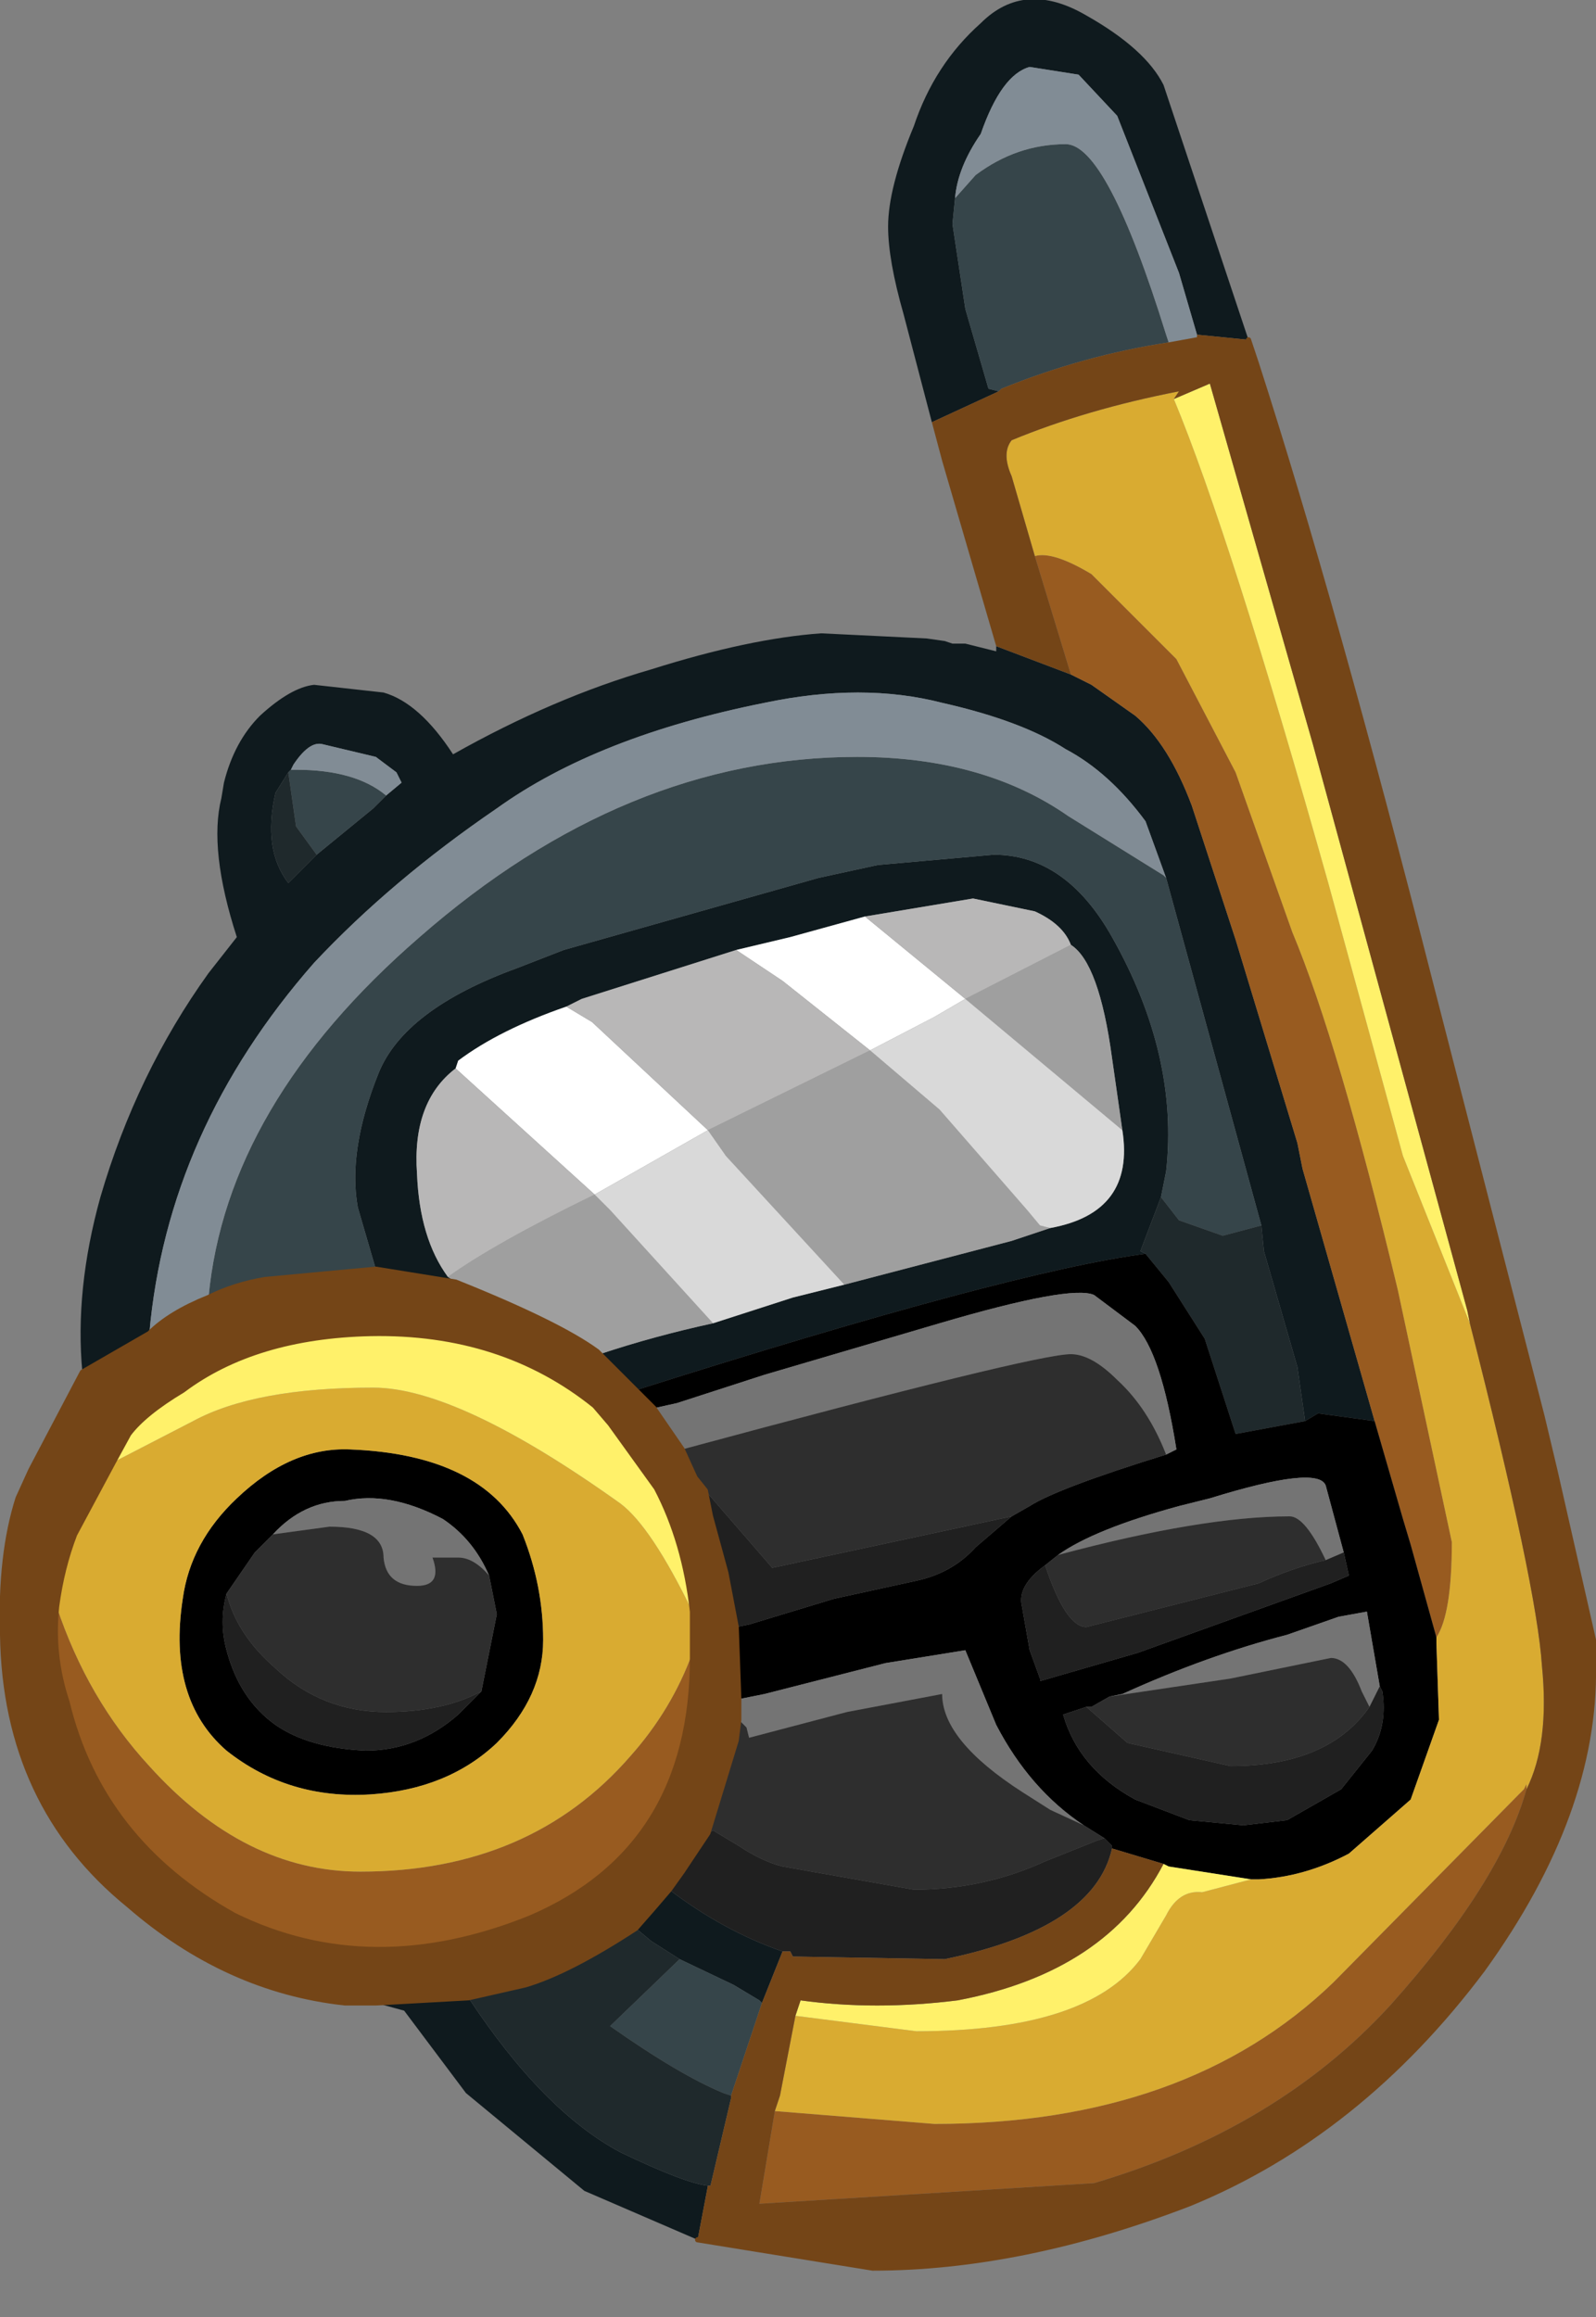 <?xml version="1.0" encoding="utf-8"?>
<svg version="1.1" id="Layer_1"
xmlns="http://www.w3.org/2000/svg"
xmlns:xlink="http://www.w3.org/1999/xlink"
xmlns:author="http://www.sothink.com"
width="31px" height="45px"
xml:space="preserve">
<rect width="100%" height="100%" fill="#808080" stroke="none"/>
<g id="513" transform="matrix(1, 0, 0, 1, 1.1, 1.5)">
<path style="fill:#0F1A1E;fill-opacity:1" d="M22.15,5L21.8 3.8L20.6 0.75L19.85 -0.05L18.9 -0.2Q18.35 -0.05 17.95 1.1Q17.5 1.75 17.45 2.35L17.4 2.85L17.65 4.5L18.1 6.05L18.3 6.1L17 6.7L16.45 4.6Q16.15 3.55 16.15 2.9Q16.15 2.15 16.65 0.95Q17.05 -0.25 17.95 -1.05Q18.8 -1.9 20 -1.2Q21.15 -0.55 21.5 0.15L23.15 5.1L22.15 5M8,37.3Q9.45 39.5 10.95 40.3Q12.2 40.9 12.65 40.95L12.45 42L10.25 41.05L7.95 39.15L6.75 37.55L6.2 37.4L8 37.3M0.5,25.15Q0.35 23.55 0.85 21.75Q1.55 19.35 2.95 17.4L3.5 16.7Q2.95 15 3.2 14L3.25 13.7Q3.45 12.9 3.95 12.4Q4.55 11.85 5 11.8L6.35 11.95Q7.05 12.15 7.7 13.15Q9.65 12.05 11.55 11.5Q13.45 10.9 14.85 10.8L16.9 10.9L17.25 10.95L17.4 11L17.65 11L18.25 11.15L18.25 11.05L19.7 11.6L20 11.75L20.1 11.8L20.95 12.4Q21.6 12.95 22.05 14.15L22.9 16.75L24.1 20.7L24.2 21.2L25.6 26.1L24.5 25.95L24.25 26.1L24.1 25.05L23.45 22.8L23.4 22.3L21.55 15.55L21.15 14.45Q20.45 13.5 19.6 13.05Q18.75 12.5 17.2 12.15Q15.65 11.75 13.75 12.15Q10.5 12.8 8.55 14.2Q6.5 15.6 5 17.2Q2.15 20.45 1.8 24.4L0.5 25.15M14.1,36.4L13.7 37.4L13.65 37.35L13.15 37.05L12.1 36.55L11.55 36.2L11.25 35.95L11.6 35.55L11.9 35.2Q12.95 36 14.1 36.4M19,16.2L17.8 15.95L15.7 16.3L14.25 16.7L13.2 16.95L10.2 17.9L9.9 18.05Q8.6 18.5 7.8 19.1L7.75 19.25Q6.9 19.9 7 21.3Q7.05 22.55 7.6 23.3L7.75 23.4L6.2 23.15L5.85 21.95Q5.65 20.85 6.25 19.35Q6.75 18.1 8.95 17.3L9.85 16.95L14.8 15.55L15.95 15.3L18.2 15.1Q19.6 15.1 20.5 16.7Q21.8 19 21.55 21.25L21.45 21.75L21.05 22.8L21.15 22.85Q18.5 23.2 11.25 25.5L10.55 24.8Q11.6 24.45 12.75 24.2L14.3 23.7L15.3 23.45L18.55 22.6L19.3 22.35Q20.95 22.05 20.7 20.45L20.5 19.05Q20.25 17.2 19.7 16.85Q19.55 16.45 19 16.2M6.7,13.7L6.6 13.5L6.2 13.2L5.15 12.95Q4.9 12.9 4.6 13.35L4.55 13.45L4.5 13.5L4.25 13.9Q4 15 4.5 15.65L5.05 15.1L6.15 14.2L6.4 13.95L6.7 13.7" />
<path style="fill:#36454A;fill-opacity:1" d="M18.3,6.1L18.1 6.05L17.65 4.5L17.4 2.85L17.45 2.35L17.85 1.9Q18.65 1.3 19.6 1.3Q20.4 1.3 21.55 5L21.6 5.15Q19.95 5.4 18.35 6.05L18.3 6.1M12.95,39.15Q12.1 38.8 10.75 37.85L12.1 36.55L13.15 37.05L13.65 37.35L13.7 37.4L13.1 39.2L12.95 39.15M4.05,23.35Q3.45 23.45 2.95 23.7Q3.3 19.95 7.05 16.7Q11.05 13.2 15.55 13.2Q18 13.2 19.65 14.35L21.5 15.5L21.55 15.55L23.4 22.3L22.65 22.5L21.8 22.2L21.45 21.75L21.55 21.25Q21.8 19 20.5 16.7Q19.6 15.1 18.2 15.1L15.95 15.3L14.8 15.55L9.85 16.95L8.95 17.3Q6.75 18.1 6.25 19.35Q5.65 20.85 5.85 21.95L6.2 23.15L4.05 23.35M4.5,13.5L4.55 13.45L4.65 13.45Q5.8 13.45 6.4 13.95L6.15 14.2L5.05 15.1L4.65 14.55L4.5 13.5" />
<path style="fill:#985B20;fill-opacity:1" d="M17.05,39.75Q21.95 39.75 24.8 37L28.4 33.35L28.45 33.3L28.5 33.25L28.55 33.15L28.55 33.25Q28.05 35.05 25.9 37.45Q23.7 39.85 20.15 40.9L13.65 41.3L13.95 39.5L17.05 39.75M25.6,26.1L24.2 21.2L24.1 20.7L22.9 16.75L22.05 14.15Q21.6 12.95 20.95 12.4L20.1 11.8L20 11.75L19.7 11.6L19 9.3Q19.35 9.2 20.1 9.65L21.75 11.3L22.9 13.5L24 16.6Q24.9 18.75 26.05 23.55L27.1 28.45Q27.1 29.85 26.8 30.3L26.3 28.5L26.15 28L25.6 26.1M1.8,32.8Q3.65 34.85 5.9 34.85Q9.2 34.85 11.15 32.6Q11.95 31.7 12.35 30.6L12.35 30.7Q12.35 34.4 9.2 35.75Q6.1 37 3.45 35.7Q0.85 34.25 0.2 31.55Q-0.1 30.65 0 29.7Q0.6 31.5 1.8 32.8" />
<path style="fill:#1F292C;fill-opacity:1" d="M13.1,39.2L13.1 39.25L12.7 40.95L12.65 40.95Q12.2 40.9 10.95 40.3Q9.45 39.5 8 37.3L9.1 37.05Q9.95 36.8 11.25 35.95L11.55 36.2L12.1 36.55L10.75 37.85Q12.1 38.8 12.95 39.15L13.1 39.2M22.9,26.35L22.3 24.5L21.6 23.4L21.15 22.85L21.05 22.8L21.45 21.75L21.8 22.2L22.65 22.5L23.4 22.3L23.45 22.8L24.1 25.05L24.25 26.1L22.9 26.35M4.65,14.55L5.05 15.1L4.5 15.65Q4 15 4.25 13.9L4.5 13.5L4.65 14.55" />
<path style="fill:#000000;fill-opacity:1" d="M26.15,28L26.3 28.5L26.8 30.3L26.8 30.4L26.85 31.9L26.3 33.45L25.1 34.5Q24.25 34.95 23.35 35L23.2 35L21.6 34.75L21.5 34.7L20.5 34.4L20.5 34.35L20.35 34.2L19.95 33.95Q18.9 33.25 18.25 32L17.65 30.55L16.1 30.8L13.75 31.4L13.25 31.5L13.2 30.1L13.45 30.05L15.1 29.55L16.7 29.2Q17.4 29.05 17.85 28.55L18.55 27.95L18.9 27.75Q19.45 27.4 21.55 26.75L21.75 26.65Q21.45 24.75 20.95 24.25L20.15 23.65Q19.7 23.45 17.15 24.2L13.75 25.2L12.05 25.75L11.6 25.85L11.25 25.5Q18.5 23.2 21.15 22.85L21.6 23.4L22.3 24.5L22.9 26.35L24.25 26.1L24.5 25.95L25.6 26.1L26.15 28M24.65,27.35Q24.5 26.95 22.4 27.6L21.8 27.75Q20.15 28.2 19.45 28.7L19.2 28.9Q18.65 29.3 18.75 29.7L18.9 30.55L19.1 31.1L19.1 31.15L21 30.6L24.75 29.25L25.1 29.1L25 28.65L24.65 27.35M19.55,31.8Q19.85 32.85 20.95 33.45L22 33.85L23.05 33.95L23.9 33.85L24.95 33.25L25.55 32.5Q25.85 32 25.75 31.35L25.7 31.25L25.45 29.8L24.9 29.9L23.9 30.25Q22.35 30.65 20.7 31.4L20.45 31.45L20.1 31.65L20 31.65L19.55 31.8M3.3,30.55Q3.55 31.5 4.25 32Q4.9 32.45 6 32.5Q7 32.5 7.8 31.8L8.25 31.35L8.55 29.85L8.4 29.1Q8.1 28.4 7.5 28Q6.45 27.45 5.6 27.65Q4.8 27.65 4.2 28.3L3.85 28.65L3.3 29.45Q3.15 30 3.3 30.55M9.45,30.35Q9.45 31.45 8.55 32.35Q7.6 33.25 6.1 33.35Q4.5 33.45 3.3 32.5Q2.15 31.5 2.45 29.55Q2.6 28.45 3.5 27.6Q4.55 26.6 5.7 26.65Q8.25 26.75 9.05 28.3Q9.45 29.3 9.45 30.35" />
<path style="fill:#FFFFFF;fill-opacity:1" d="M7.75,19.25L7.8 19.1Q8.6 18.5 9.9 18.05L10.4 18.35L12.65 20.45L10.45 21.7L7.75 19.25M14.1,17.55L13.2 16.95L14.25 16.7L15.7 16.3L17.65 17.9L17.05 18.25L15.8 18.9L14.1 17.55" />
<path style="fill:#9F9F9F;fill-opacity:1" d="M17.65,17.9L19.7 16.85Q20.25 17.2 20.5 19.05L20.7 20.45L17.65 17.9M12.75,20.4L15.8 18.9L17.15 20.05L18.85 22L19.1 22.3L19.3 22.35L18.55 22.6L15.3 23.45L13 20.95L12.65 20.45L12.75 20.4M10.5,24.75Q9.75 24.2 7.75 23.4L7.6 23.3Q8.5 22.65 10.45 21.7L10.75 22L12.75 24.2Q11.6 24.45 10.55 24.8L10.5 24.75" />
<path style="fill:#B8B7B7;fill-opacity:1" d="M15.7,16.3L17.8 15.95L19 16.2Q19.55 16.45 19.7 16.85L17.65 17.9L15.7 16.3M10.45,21.7Q8.5 22.65 7.6 23.3Q7.05 22.55 7 21.3Q6.9 19.9 7.75 19.25L10.45 21.7M9.9,18.05L10.2 17.9L13.2 16.95L14.1 17.55L15.8 18.9L12.75 20.4L12.65 20.45L10.4 18.35L9.9 18.05" />
<path style="fill:#D9D9D9;fill-opacity:1" d="M19.1,22.3L18.85 22L17.15 20.05L15.8 18.9L17.05 18.25L17.65 17.9L20.7 20.45Q20.95 22.05 19.3 22.35L19.1 22.3M10.45,21.7L12.65 20.45L13 20.95L15.3 23.45L14.3 23.7L12.75 24.2L10.75 22L10.45 21.7" />
<path style="fill:#747474;fill-opacity:1" d="M20.6,25.3Q20.1 24.8 19.7 24.8Q19 24.8 12.15 26.65L11.6 25.85L12.05 25.75L13.75 25.2L17.15 24.2Q19.7 23.45 20.15 23.65L20.95 24.25Q21.45 24.75 21.75 26.65L21.55 26.75Q21.2 25.85 20.6 25.3M19.3,33.65L18.75 33.3Q17.2 32.3 17.2 31.4L15.35 31.75L13.45 32.25L13.4 32.05L13.25 31.9L13.25 31.5L13.75 31.4L16.1 30.8L17.65 30.55L18.25 32Q18.9 33.25 19.95 33.95L19.3 33.65M19.45,28.7Q20.15 28.2 21.8 27.75L22.4 27.6Q24.5 26.95 24.65 27.35L25 28.65L24.65 28.8Q24.25 27.95 23.95 27.95Q22.25 27.95 19.45 28.7M25.5,31.65L25.35 31.35Q25.1 30.7 24.75 30.7L22.8 31.1L20.45 31.45L20.7 31.4Q22.35 30.65 23.9 30.25L24.9 29.9L25.45 29.8L25.7 31.25L25.5 31.65M5.6,27.65Q6.45 27.45 7.5 28Q8.1 28.4 8.4 29.1Q8.1 28.75 7.8 28.75L7.3 28.75Q7.5 29.3 7 29.3Q6.4 29.3 6.35 28.75Q6.35 28.15 5.3 28.15L4.2 28.3Q4.8 27.65 5.6 27.65" />
<path style="fill:#2E2E2E;fill-opacity:1" d="M21.55,26.75Q19.45 27.4 18.9 27.75L18.55 27.95L13.9 28.95L12.6 27.45L12.4 27.2L12.15 26.65Q19 24.8 19.7 24.8Q20.1 24.8 20.6 25.3Q21.2 25.85 21.55 26.75M20.2,34.25L19.2 34.65Q18 35.2 16.65 35.2L14.1 34.75Q13.7 34.65 13.25 34.35L12.75 34.05L12.65 34.1L13.2 32.3L13.25 31.9L13.4 32.05L13.45 32.25L15.35 31.75L17.2 31.4Q17.2 32.3 18.75 33.3L19.3 33.65L19.95 33.95L20.35 34.2L20.2 34.25M23.95,27.95Q24.25 27.95 24.65 28.8Q24 28.95 23.35 29.25L20 30.1Q19.6 30.1 19.2 28.9L19.45 28.7Q22.25 27.95 23.95 27.95M22.8,31.1L24.75 30.7Q25.1 30.7 25.35 31.35L25.5 31.65Q24.7 32.8 22.8 32.8L20.8 32.35L20 31.65L20.1 31.65L20.45 31.45L22.8 31.1M8.55,29.85L8.25 31.35Q7.5 31.75 6.4 31.75Q5.15 31.75 4.25 30.9Q3.5 30.25 3.3 29.45L3.85 28.65L4.2 28.3L5.3 28.15Q6.35 28.15 6.35 28.75Q6.4 29.3 7 29.3Q7.5 29.3 7.3 28.75L7.8 28.75Q8.1 28.75 8.4 29.1L8.55 29.85" />
<path style="fill:#202020;fill-opacity:1" d="M11.9,35.2L12.15 34.85L12.45 34.4L12.65 34.1L12.75 34.05L13.25 34.35Q13.7 34.65 14.1 34.75L16.65 35.2Q18 35.2 19.2 34.65L20.2 34.25L20.35 34.2L20.5 34.35L20.5 34.4Q20.15 35.95 17.25 36.55L14.35 36.5L14.3 36.5L14.25 36.4L14.1 36.4Q12.95 36 11.9 35.2M13,29.05L12.7 27.95L12.6 27.45L13.9 28.95L18.55 27.95L17.85 28.55Q17.4 29.05 16.7 29.2L15.1 29.55L13.45 30.05L13.2 30.1L13 29.05M20,30.1L23.35 29.25Q24 28.95 24.65 28.8L25 28.65L25.1 29.1L24.75 29.25L21 30.6L19.1 31.15L19.1 31.1L18.9 30.55L18.75 29.7Q18.65 29.3 19.2 28.9Q19.6 30.1 20 30.1M25.7,31.25L25.75 31.35Q25.85 32 25.55 32.5L24.95 33.25L23.9 33.85L23.05 33.95L22 33.85L20.95 33.45Q19.85 32.85 19.55 31.8L20 31.65L20.8 32.35L22.8 32.8Q24.7 32.8 25.5 31.65L25.7 31.25M3.3,29.45Q3.5 30.25 4.25 30.9Q5.15 31.75 6.4 31.75Q7.5 31.75 8.25 31.35L7.8 31.8Q7 32.5 6 32.5Q4.9 32.45 4.25 32Q3.55 31.5 3.3 30.55Q3.15 30 3.3 29.45" />
<path style="fill:#818C95;fill-opacity:1" d="M21.6,5.15L21.55 5Q20.4 1.3 19.6 1.3Q18.65 1.3 17.85 1.9L17.45 2.35Q17.5 1.75 17.95 1.1Q18.35 -0.05 18.9 -0.2L19.85 -0.05L20.6 0.75L21.8 3.8L22.15 5L22.15 5.05L21.6 5.15M21.5,15.5L19.65 14.35Q18 13.2 15.55 13.2Q11.05 13.2 7.05 16.7Q3.3 19.95 2.95 23.7Q2.2 24 1.8 24.4Q2.15 20.45 5 17.2Q6.5 15.6 8.55 14.2Q10.5 12.8 13.75 12.15Q15.65 11.75 17.2 12.15Q18.75 12.5 19.6 13.05Q20.45 13.5 21.15 14.45L21.55 15.55L21.5 15.5M4.55,13.45L4.6 13.35Q4.9 12.9 5.15 12.95L6.2 13.2L6.6 13.5L6.7 13.7L6.4 13.95Q5.8 13.45 4.65 13.45L4.55 13.45" />
<path style="fill:#D9AB31;fill-opacity:1" d="M26.8,30.3Q27.1 29.85 27.1 28.45L26.05 23.55Q24.9 18.75 24 16.6L22.9 13.5L21.75 11.3L20.1 9.65Q19.35 9.2 19 9.3L18.55 7.75Q18.35 7.3 18.55 7.05Q20 6.45 21.8 6.1L21.7 6.25Q22.8 8.9 24.7 15.65L26.15 20.95L27.45 24.2Q28.75 29.3 28.85 30.85Q29 32.35 28.55 33.25L28.55 33.15L28.5 33.25L28.45 33.3L28.4 33.35L24.8 37Q21.95 39.75 17.05 39.75L13.95 39.5L14.05 39.2L14.35 37.65L16.7 37.95Q20 37.95 21.05 36.55L21.55 35.7Q21.8 35.2 22.25 35.25L23.2 35L23.35 35Q24.25 34.95 25.1 34.5L26.3 33.45L26.85 31.9L26.8 30.4L26.8 30.3M0,29.7Q0.1 28.95 0.35 28.3L1.1 26.9L2.65 26.1Q3.85 25.45 6.15 25.45Q7.8 25.45 10.95 27.7Q11.55 28.15 12.35 29.8L12.35 30.6Q11.95 31.7 11.15 32.6Q9.2 34.85 5.9 34.85Q3.65 34.85 1.8 32.8Q0.6 31.5 0 29.7M9.05,28.3Q8.25 26.75 5.7 26.65Q4.55 26.6 3.5 27.6Q2.6 28.45 2.45 29.55Q2.15 31.5 3.3 32.5Q4.5 33.45 6.1 33.35Q7.6 33.25 8.55 32.35Q9.45 31.45 9.45 30.35Q9.45 29.3 9.05 28.3" />
<path style="fill:#FFF16A;fill-opacity:1" d="M26.15,20.95L24.7 15.65Q22.8 8.9 21.7 6.25L22.4 5.95L24.4 12.95L27.4 23.95L27.45 24.2L26.15 20.95M21.6,34.75L23.2 35L22.25 35.25Q21.8 35.2 21.55 35.7L21.05 36.55Q20 37.95 16.7 37.95L14.35 37.65L14.45 37.35Q15.9 37.55 17.5 37.35Q20.4 36.8 21.5 34.7L21.6 34.75M10.95,27.7Q7.8 25.45 6.15 25.45Q3.85 25.45 2.65 26.1L1.1 26.9L1.4 26.35Q1.7 25.95 2.45 25.5Q3.85 24.45 6.1 24.4Q8.65 24.35 10.45 25.8L10.75 26.15L11.65 27.4Q12.2 28.45 12.35 29.8Q11.55 28.15 10.95 27.7" />
<path style="fill:#744517;fill-opacity:1" d="M19.7,11.6L18.25 11.05L17.2 7.45L17 6.7L18.3 6.1L18.35 6.05Q19.95 5.4 21.6 5.15L22.15 5.05L22.15 5L23.15 5.1L23.3 5.55Q24.8 10.2 26.7 17.65L28.85 26L29.1 27.05L29.85 30.35L29.85 30.85Q29.9 33.7 27.7 36.75Q25.3 39.95 22 41.3Q18.75 42.55 15.85 42.55L12.45 42L12.65 40.95L12.7 40.95L13.1 39.25L13.1 39.2L13.7 37.4L14.1 36.4L14.25 36.4L14.3 36.5L14.35 36.5L17.25 36.55Q20.15 35.95 20.5 34.4L21.5 34.7Q20.4 36.8 17.5 37.35Q15.9 37.55 14.45 37.35L14.35 37.65L14.05 39.2L13.95 39.5L13.65 41.3L20.15 40.9Q23.7 39.85 25.9 37.45Q28.05 35.05 28.55 33.25Q29 32.35 28.85 30.85Q28.75 29.3 27.45 24.2L27.4 23.95L24.4 12.95L22.4 5.95L21.7 6.25L21.8 6.1Q20 6.45 18.55 7.05Q18.35 7.3 18.55 7.75L19 9.3L19.7 11.6M1.8,24.4Q2.2 24 2.95 23.7Q3.45 23.45 4.05 23.35L6.2 23.15L7.75 23.4Q9.75 24.2 10.5 24.75L10.55 24.8L11.25 25.5L11.6 25.85L12.15 26.65L12.4 27.2L12.6 27.45L12.7 27.95L13 29.05L13.2 30.1L13.25 31.5L13.25 31.9L13.2 32.3L12.65 34.1L12.45 34.4L12.15 34.85L11.9 35.2L11.6 35.55L11.25 35.95Q9.95 36.8 9.1 37.05L8 37.3L6.2 37.4L5.6 37.4Q3.3 37.15 1.4 35.5Q-1 33.55 -1.05 30.25Q-1.1 28.7 -0.75 27.6L-0.5 27.05L0.5 25.15L1.8 24.4M0.35,28.3Q0.1 28.95 0 29.7Q-0.1 30.65 0.2 31.55Q0.85 34.25 3.45 35.7Q6.1 37 9.2 35.75Q12.35 34.4 12.35 30.7L12.35 30.6L12.35 29.8Q12.2 28.45 11.65 27.4L10.75 26.15L10.45 25.8Q8.65 24.35 6.1 24.4Q3.85 24.45 2.45 25.5Q1.7 25.95 1.4 26.35L1.1 26.9L0.35 28.3" />
<path style="fill:none;stroke-width:0.1;stroke-linecap:round;stroke-linejoin:round;stroke-miterlimit:3;stroke:#744517;stroke-opacity:1" d="M23.15,5.1L23.3 5.55Q24.8 10.2 26.7 17.65L28.85 26L29.1 27.05L29.85 30.35L29.85 30.85Q29.9 33.7 27.7 36.75Q25.3 39.95 22 41.3Q18.75 42.55 15.85 42.55L12.45 42M11.25,35.95Q9.95 36.8 9.1 37.05L8 37.3L6.2 37.4L5.6 37.4Q3.3 37.15 1.4 35.5Q-1 33.55 -1.05 30.25Q-1.1 28.7 -0.75 27.6L-0.5 27.05L0.5 25.15M1.8,24.4Q2.2 24 2.95 23.7Q3.45 23.45 4.05 23.35L6.2 23.15L7.75 23.4Q9.75 24.2 10.5 24.75L10.55 24.8L11.25 25.5L11.6 25.85L12.15 26.65L12.4 27.2L12.6 27.45L12.7 27.95L13 29.05L13.2 30.1L13.25 31.5L13.25 31.9L13.2 32.3L12.65 34.1M12.35,29.8Q12.2 28.45 11.65 27.4L10.75 26.15L10.45 25.8Q8.65 24.35 6.1 24.4Q3.85 24.45 2.45 25.5Q1.7 25.95 1.4 26.35L1.1 26.9M12.35,29.8L12.35 30.6L12.35 30.7Q12.35 34.4 9.2 35.75Q6.1 37 3.45 35.7Q0.85 34.25 0.2 31.55Q-0.1 30.65 0 29.7Q0.1 28.95 0.35 28.3L1.1 26.9M11.25,35.95L11.6 35.55L11.9 35.2L12.15 34.85L12.45 34.4L12.65 34.1M1.8,24.4L0.5 25.15" />
</g>
</svg>
